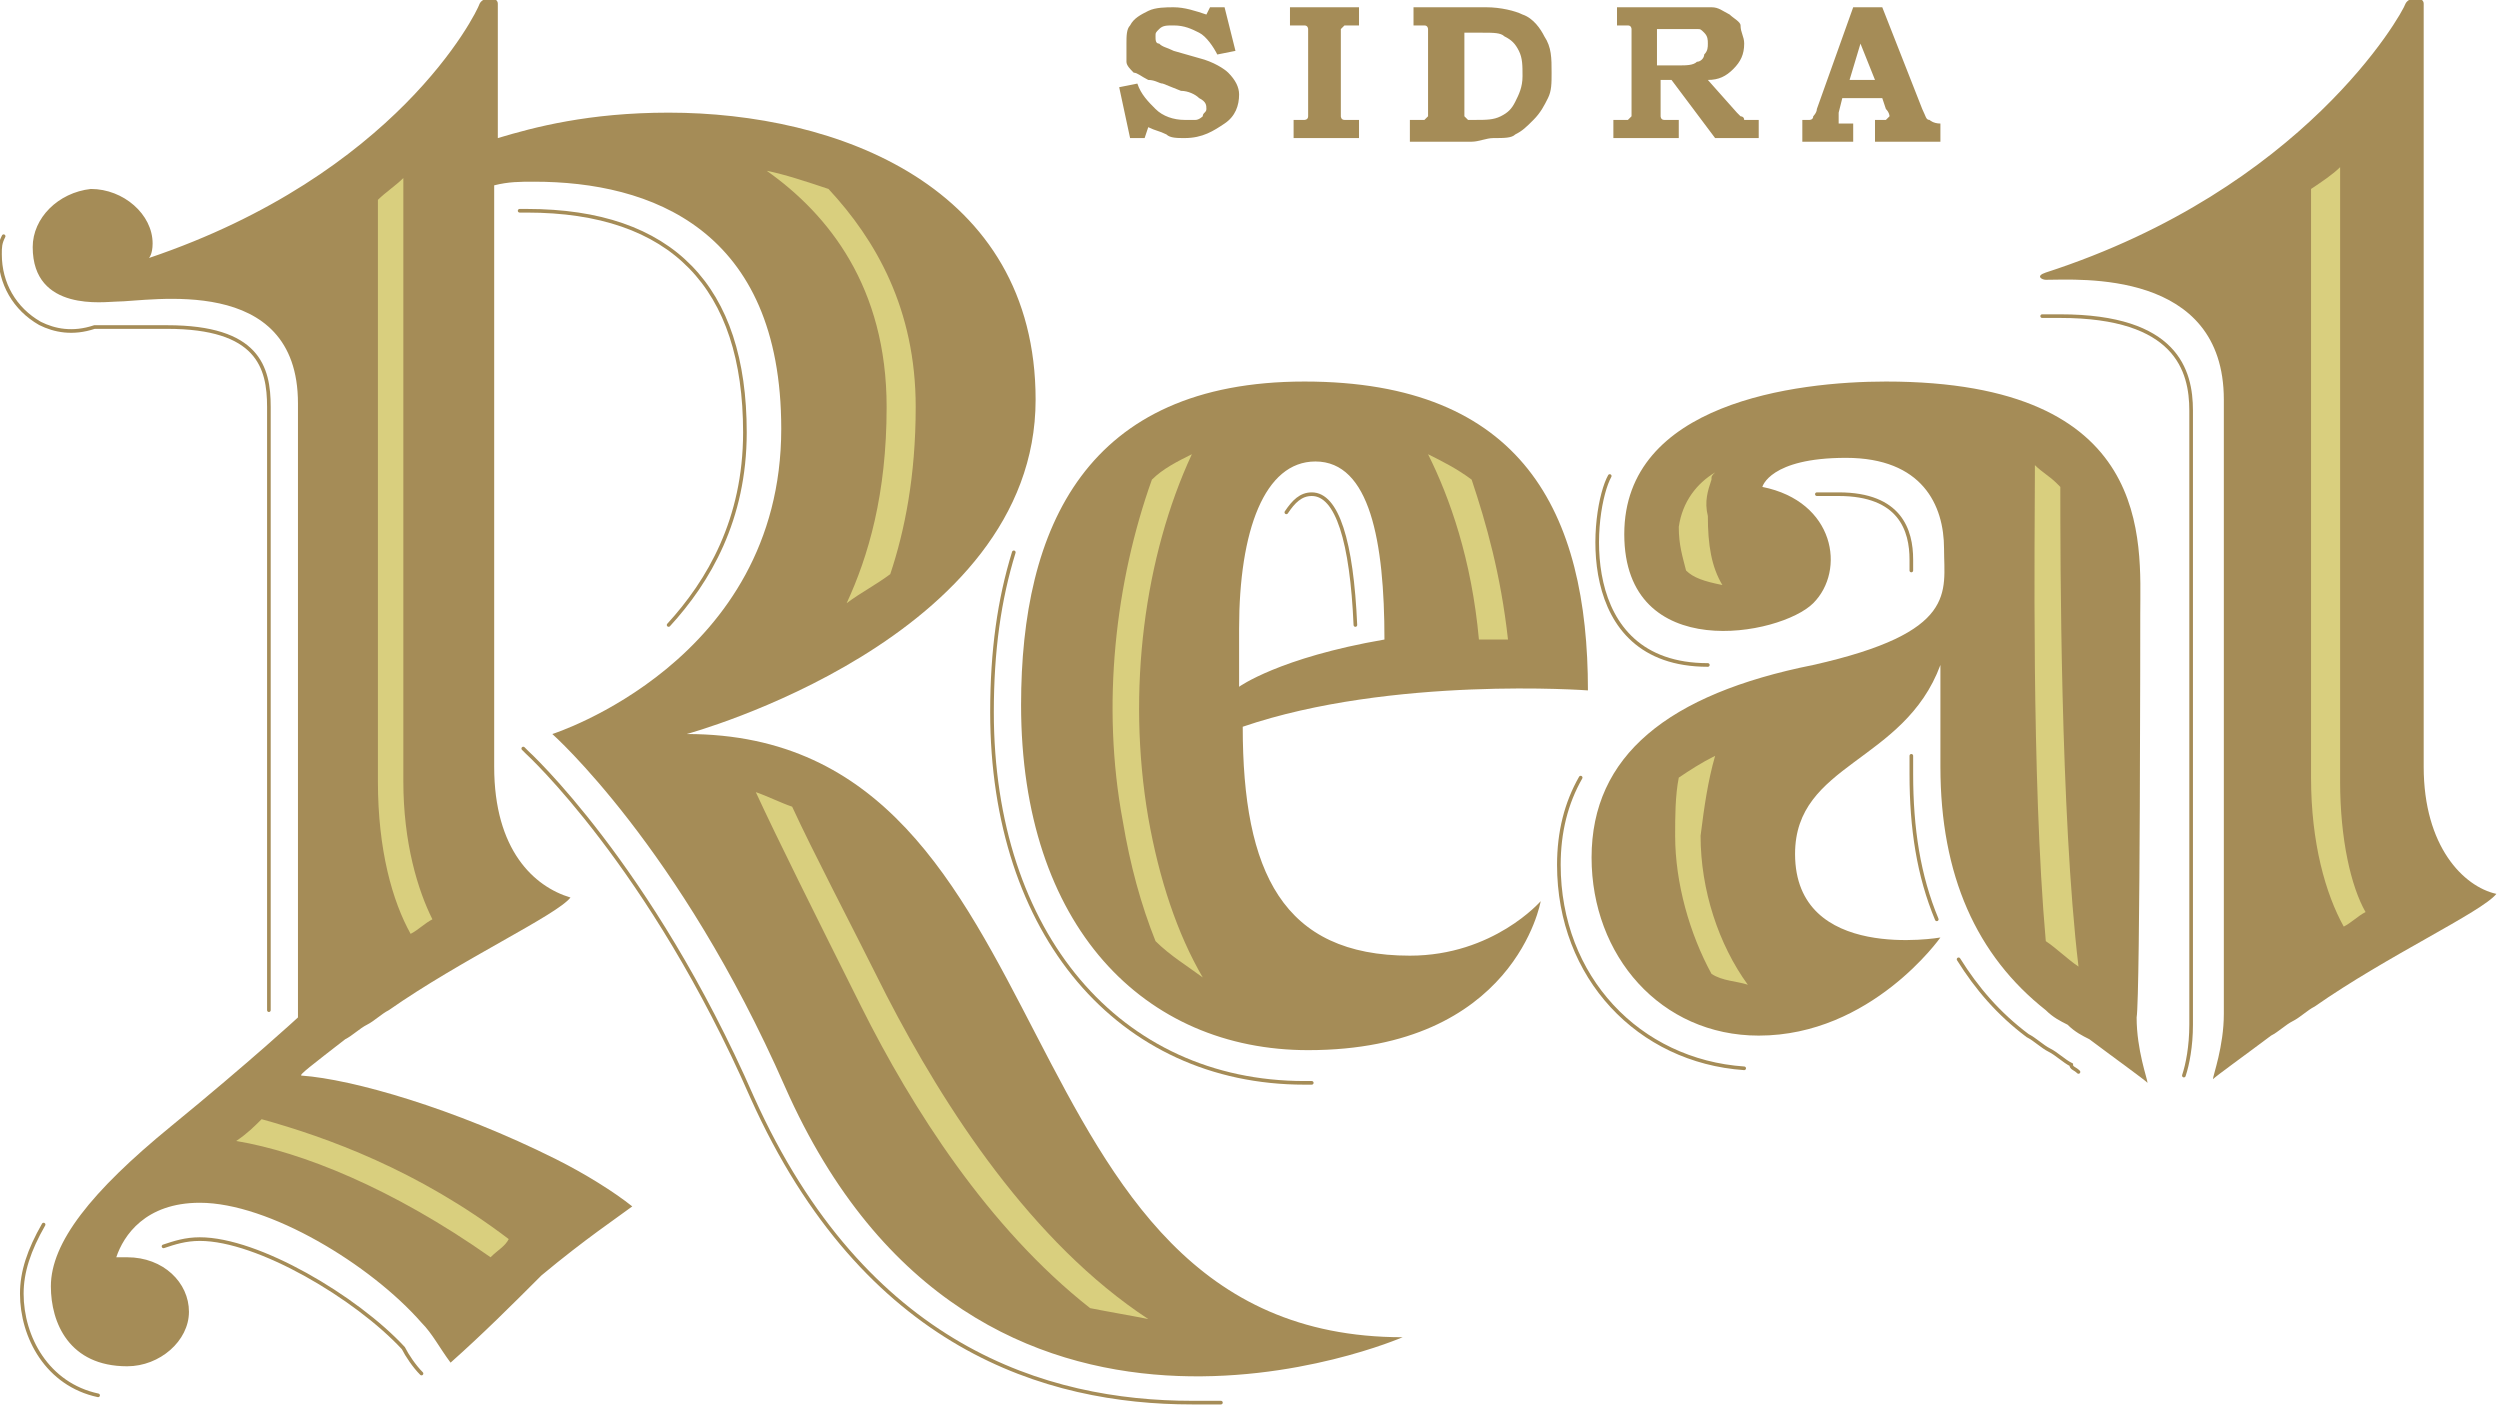 <svg xmlns="http://www.w3.org/2000/svg" viewBox="0 0 68.8 38.7">
  <g fill="#A58C57">
    <path d="M33.7.2l.3 1.2-.5.1c-.1-.2-.3-.5-.5-.6-.2-.1-.4-.2-.7-.2-.2 0-.3 0-.4.1-.1.1-.1.1-.1.2s0 .2.1.2c.1.1.2.1.4.2l.7.2c.4.1.7.3.8.4.2.2.3.4.3.6 0 .3-.1.6-.4.8-.3.2-.6.4-1.1.4-.2 0-.4 0-.5-.1-.2-.1-.3-.1-.5-.2l-.1.3h-.4l-.3-1.4.5-.1c.1.3.3.5.5.7.2.2.5.3.8.3h.3c.1 0 .2-.1.2-.1 0-.1.1-.1.1-.2s0-.2-.2-.3c-.1-.1-.3-.2-.5-.2l-.5-.2c-.1 0-.2-.1-.4-.1-.2-.1-.3-.2-.4-.2-.1-.1-.2-.2-.2-.3v-.5c0-.2 0-.4.1-.5.1-.2.3-.3.5-.4.2-.1.5-.1.7-.1.3 0 .6.1.9.2l.1-.2h.4zM35.6.2h1.8v.5H37l-.1.1V3.2s0 .1.1.1h.4v.5h-1.8v-.5H35.9s.1 0 .1-.1V1 .8s0-.1-.1-.1h-.4V.2zM38.9.2h2c.4 0 .8.1 1 .2.3.1.5.4.6.6.2.3.2.6.2 1 0 .3 0 .5-.1.7-.1.2-.2.4-.4.6-.2.2-.3.3-.5.4-.1.1-.3.1-.6.1-.2 0-.4.1-.6.1h-1.7v-.6h.4l.1-.1V1 .8s0-.1-.1-.1H38.9V.2zm1.4.6v2.4l.1.1h.2c.3 0 .5 0 .7-.1.2-.1.3-.2.4-.4.1-.2.2-.4.2-.7 0-.3 0-.5-.1-.7-.1-.2-.2-.3-.4-.4-.1-.1-.3-.1-.6-.1h-.5zM44.3.2h2.8c.2 0 .3.1.5.2.1.1.3.2.3.3 0 .2.1.3.1.5 0 .3-.1.5-.3.7-.2.2-.4.3-.7.3l.8.9.1.1s.1 0 .1.1h.4v.5h-1.2L46 2.2h-.3v1s0 .1.1.1h.4v.5h-1.8v-.5h.4l.1-.1V1 .8s0-.1-.1-.1H44.5V.2zm1.3.6v1h.6c.2 0 .4 0 .5-.1.1 0 .2-.1.2-.2.1-.1.1-.2.1-.3 0-.1 0-.2-.1-.3-.1-.1-.1-.1-.2-.1h-1.1zM51 .2h.8L52.9 3c.1.2.1.3.2.3 0 0 .1.1.3.1v.5h-1.8v-.6H51.9l.1-.1s0-.1-.1-.2l-.1-.3h-1.1l-.1.4V3.4h.4v.5h-1.4v-.6h.2s.1 0 .1-.1c0 0 .1-.1.1-.2l1-2.8zm-.1 2h.7l-.4-1-.3 1z"/>
  </g>
  <path fill="none" stroke="#A58C57" stroke-width=".1" d="M60.1 29.6c.1-.3.2-.8.2-1.4V11.3c0-1.1-.4-2.6-3.6-2.6h-.5" stroke-linecap="round"/>
  <g fill="#A58C57">
    <path d="M66.7 21.1v-20-1c0-.2-.4-.2-.5 0-.1.3-2.8 5.1-9.9 7.4-.3.1-.1.2 0 .2.9 0 4.9-.3 4.9 3.3v16.9c0 .9-.3 1.7-.3 1.8.1-.1.8-.6 1.6-1.2.2-.1.4-.3.6-.4.2-.1.4-.3.6-.4 2-1.4 4.6-2.6 5-3.1-.9-.2-2-1.3-2-3.5zM18.9 20.2s9.6-2.6 9.6-9.2c0-5.9-5.5-7.9-10.1-7.9-2.2 0-3.7.4-4.7.7V1.1v-1c0-.2-.4-.2-.5 0-.1.3-2.3 4.7-9.1 7 0 0 .1-.1.1-.4 0-.8-.8-1.5-1.7-1.5-.9.1-1.6.8-1.6 1.6 0 1.8 2 1.5 2.3 1.5.9 0 5-.8 5 2.8V28s-1.3 1.2-3.5 3-3.3 3.2-3.3 4.4c0 1 .5 2.2 2.1 2.2.9 0 1.7-.7 1.7-1.5s-.7-1.5-1.7-1.5h-.3c.2-.6.8-1.5 2.3-1.5 1.9 0 4.7 1.7 6.1 3.3.3.3.5.7.8 1.1.9-.8 1.7-1.6 2.5-2.4 1.2-1 2.1-1.6 2.5-1.9-.5-.4-1.3-.9-2.1-1.3-2.8-1.4-5.6-2.2-7-2.3-.1 0 .3-.3 1.2-1 .2-.1.4-.3.6-.4.2-.1.4-.3.6-.4 2-1.4 4.6-2.6 5-3.1-1-.3-2.1-1.3-2.1-3.6v-16c.4-.1.7-.1 1.1-.1 3.2 0 6.8 1.3 6.8 6.8 0 6.4-6.3 8.4-6.3 8.4s3.5 3.1 6.4 9.7c5.3 12 17 6.9 17 6.9-11.4 0-8.9-16.6-19.7-16.6z"/>
    <path d="M43.7 19c0-4.9-1.8-8.5-7.8-8.5s-7.8 4-7.8 8.9c0 6.1 3.4 9.5 7.9 9.5 5.7 0 6.4-4.1 6.4-4.1s-1.3 1.5-3.6 1.5c-3.5 0-4.6-2.3-4.6-6.3 4.1-1.4 9.5-1 9.5-1zm-9.6-.1v-1.6c0-2.7.7-4.6 2.1-4.6 1.5 0 1.9 2.2 1.9 4.9-2.9.5-4 1.3-4 1.3zM58.9 16.9c0-2 .4-6.4-7-6.4-2.5 0-7.2.6-7.2 4.2s4.3 2.8 5.2 1.9c.9-.9.6-2.8-1.4-3.2 0 0 .2-.8 2.3-.8 2.1 0 2.7 1.3 2.7 2.5s.4 2.3-3.6 3.2c-4 .8-6.1 2.5-6.1 5.3 0 2.7 1.9 4.9 4.6 4.9 3.1 0 5-2.7 5-2.7s-4 .7-4-2.3c0-2.5 3-2.5 4-5.2v2.8c0 3 1 5.2 2.9 6.7.2.2.4.3.6.4.2.2.4.3.6.4.8.6 1.5 1.1 1.6 1.2 0-.1-.3-.9-.3-1.8.1-.6.1-11.1.1-11.1z"/>
  </g>
  <g fill="none" stroke="#A58C57" stroke-width=".1" stroke-linecap="round">
    <path d="M47 18.3c-3.7 0-3.2-4.3-2.7-5.2M52.6 15.7v-.3c0-.8-.3-1.8-2-1.8H50M53.3 25.3c-.5-1.2-.7-2.5-.7-4v-.5M48 29.4c-2.9-.2-5.1-2.5-5.1-5.6 0-.9.2-1.7.6-2.4M57.2 29.5c-.1-.1-.2-.1-.2-.2-.2-.1-.4-.3-.6-.4-.2-.1-.4-.3-.6-.4-.8-.6-1.4-1.3-1.9-2.1"/>
  </g>
  <g fill="none" stroke="#A58C57" stroke-width=".1" stroke-linecap="round">
    <path d="M36.1 29.8h-.2c-5.1 0-8.6-4.1-8.6-10.2 0-1.7.2-3.1.6-4.4M37.3 17.2c-.1-2.3-.5-3.6-1.2-3.6-.3 0-.5.2-.7.5"/>
  </g>
  <g fill="none" stroke="#A58C57" stroke-width=".1" stroke-linecap="round">
    <path d="M7.4 27.8V11.2c0-1.1-.3-2.2-2.8-2.2H3.1h-.5c-.6.2-1.1.1-1.5-.1C.4 8.5 0 7.8 0 7c0-.2 0-.3.1-.5M18.4 17.2c1.1-1.2 2.1-2.9 2.1-5.3 0-4-2-6.1-6-6.1h-.2M33.6 38.6h-.8c-4 0-9-1.5-12.1-8.4-2.8-6.4-6.2-9.5-6.2-9.5l-.1-.1M11.6 37.8c-.2-.2-.4-.5-.5-.7-1.3-1.4-4-3-5.6-3-.4 0-.7.1-1 .2M2.7 38.4C1.3 38.1.6 36.8.6 35.6c0-.6.2-1.2.6-1.9"/>
  </g>
  <g>
    <g fill="#D9CF7E">
      <path d="M39.3 12.5c.6 1.2 1.2 2.9 1.4 5.1h.8c-.2-1.8-.6-3.2-1-4.4-.4-.3-.8-.5-1.2-.7zM32.8 12.5c-.4.2-.8.4-1.1.7-1 2.8-1.4 6.2-.8 9.4.2 1.2.5 2.3.9 3.3.4.4.9.7 1.3 1-.7-1.2-1.2-2.7-1.5-4.4-.6-3.5-.1-7.2 1.2-10z"/>
    </g>
    <path fill="#D9CF7E" d="M64.4 21.5V4.6c-.2.2-.5.4-.8.6v16.2c0 1.8.4 3.2.9 4.1.2-.1.4-.3.6-.4-.4-.7-.7-2-.7-3.6zM57.2 26.6c-.5-4.2-.5-11.3-.5-13.2l-.1-.1c-.2-.2-.4-.3-.6-.5v.2c0 1.6-.1 8.4.3 12.9.3.2.6.5.9.7zM22.8 5.2c-.6-.2-1.2-.4-1.7-.5 1.7 1.2 3.3 3.2 3.3 6.5 0 2.4-.5 4.1-1.1 5.4.4-.3.8-.5 1.2-.8.4-1.2.7-2.7.7-4.6 0-2.7-1.1-4.6-2.4-6zM14 34.1c-2.5-1.9-5-2.8-6.8-3.3-.2.2-.4.4-.7.6 1.8.3 4.3 1.3 7 3.2.2-.2.4-.3.5-.5zM24.4 27.4c-1.1-2.2-2-3.9-2.6-5.2-.3-.1-.7-.3-1-.4.6 1.3 1.6 3.3 2.9 5.9 1.4 2.8 3.5 6.1 6.3 8.3.5.1 1.1.2 1.6.3-3.2-2.1-5.6-5.8-7.2-8.9zM11.3 25.7c.2-.1.4-.3.6-.4-.4-.8-.8-2.1-.8-3.8V4.9c-.2.2-.5.4-.7.6v16c0 1.9.4 3.3.9 4.2zM47.2 20.8c-.4.2-.7.4-1 .6-.1.5-.1 1.1-.1 1.6 0 1.3.4 2.7 1 3.8.3.2.7.2 1 .3-.8-1.1-1.3-2.6-1.3-4.1.1-.8.2-1.5.4-2.2zM47.1 13.2c0-.1 0-.1.1-.2-.5.3-.9.8-1 1.5 0 .5.1.8.2 1.2.2.2.5.3 1 .4-.3-.5-.4-1.1-.4-1.9-.1-.4 0-.7.1-1z"/>
  </g>
</svg>
